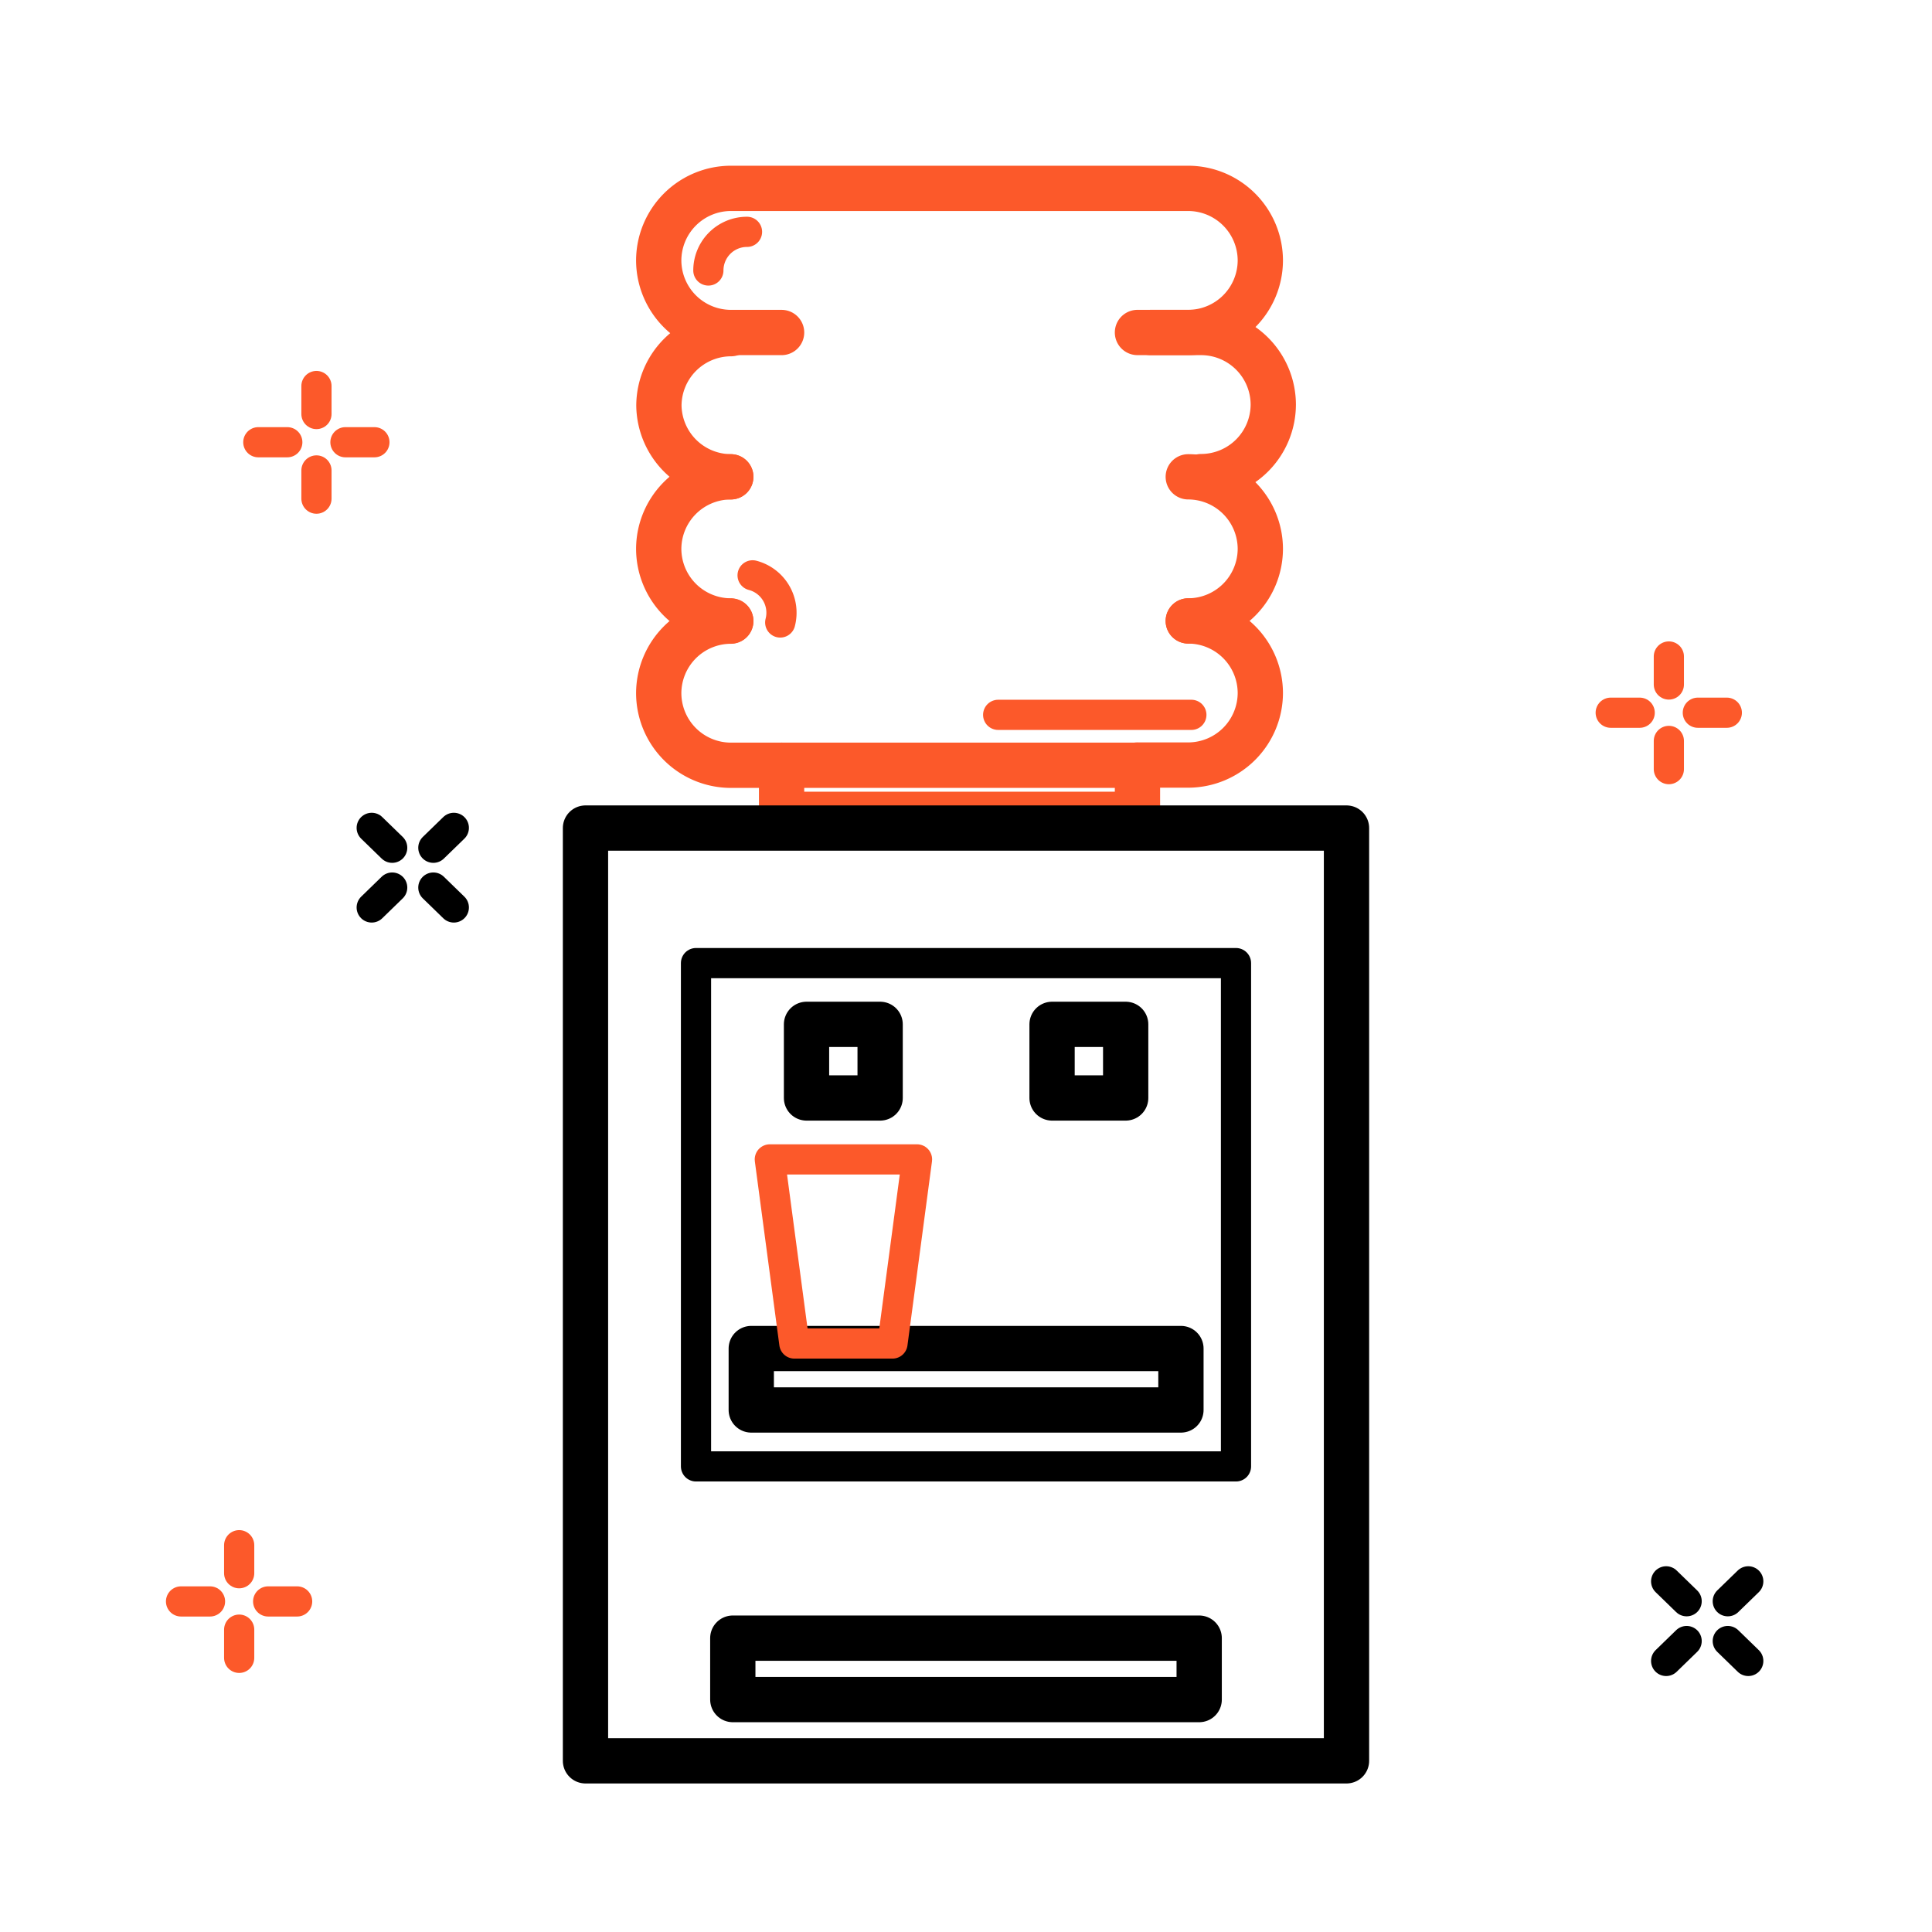 <svg id="Слой_1" data-name="Слой 1" xmlns="http://www.w3.org/2000/svg" viewBox="0 0 128 128"><defs><style>.cls-1,.cls-2,.cls-3,.cls-4,.cls-5,.cls-6,.cls-7,.cls-8{fill:none;}.cls-2,.cls-4,.cls-5,.cls-8{stroke:#000;}.cls-2,.cls-7,.cls-8{stroke-miterlimit:10;}.cls-3,.cls-6,.cls-7{stroke:#fc592a;}.cls-3,.cls-4,.cls-5,.cls-6,.cls-7,.cls-8{stroke-linecap:round;}.cls-3,.cls-4,.cls-5,.cls-6{stroke-linejoin:round;}.cls-3,.cls-4{stroke-width:3px;}.cls-5,.cls-6,.cls-7,.cls-8{stroke-width:2px;}</style></defs><title>icon-9</title><rect class="cls-1" width="128" height="128"/><path class="cls-2" d="M51.392,84.851"/><path class="cls-2" d="M83.917,49.92"/><path class="cls-3" d="M51.782,22.029H48.416a4.787,4.787,0,0,1-4.774-4.774h0A4.787,4.787,0,0,1,48.416,12.48H78.726a4.787,4.787,0,0,1,4.774,4.774h0a4.787,4.787,0,0,1-4.774,4.774H75.36"/><path class="cls-3" d="M48.416,31.59A4.787,4.787,0,0,1,43.654,26.88h0a4.787,4.787,0,0,1,4.774-4.774"/><path class="cls-3" d="M76.23,22.029H79.584a4.787,4.787,0,0,1,4.774,4.774h0a4.787,4.787,0,0,1-4.774,4.774"/><path class="cls-3" d="M48.416,41.139a4.787,4.787,0,0,1-4.774-4.774h0a4.787,4.787,0,0,1,4.774-4.774"/><path class="cls-3" d="M78.726,31.59a4.787,4.787,0,0,1,4.774,4.774h0a4.787,4.787,0,0,1-4.774,4.774"/><path class="cls-3" d="M51.782,50.701H48.416a4.787,4.787,0,0,1-4.774-4.774h0A4.787,4.787,0,0,1,48.416,41.152"/><path class="cls-3" d="M78.726,41.139a4.787,4.787,0,0,1,4.774,4.774h0a4.787,4.787,0,0,1-4.774,4.774H75.36"/><rect class="cls-3" x="51.782" y="50.701" width="23.578" height="3.251"/><rect class="cls-4" x="38.79" y="54.861" width="50.419" height="61.798"/><rect class="cls-5" x="46.112" y="63.808" width="35.776" height="33.344"/><rect class="cls-4" x="49.773" y="89.344" width="28.467" height="4.07"/><rect class="cls-4" x="53.434" y="67.866" width="4.877" height="4.877"/><polygon class="cls-6" points="59.13 89.011 52.627 89.011 51.002 76.813 60.755 76.813 59.13 89.011"/><rect class="cls-4" x="69.702" y="67.866" width="4.877" height="4.877"/><rect class="cls-4" x="48.55" y="108.531" width="30.899" height="4.07"/><line class="cls-7" x1="20.966" y1="27.43" x2="20.966" y2="25.574"/><line class="cls-7" x1="20.966" y1="33.037" x2="20.966" y2="31.168"/><line class="cls-7" x1="24.806" y1="29.299" x2="22.886" y2="29.299"/><line class="cls-7" x1="19.034" y1="29.299" x2="17.114" y2="29.299"/><line class="cls-8" x1="28.71" y1="56.166" x2="30.067" y2="54.848"/><line class="cls-8" x1="24.627" y1="60.122" x2="25.984" y2="58.803"/><line class="cls-8" x1="30.067" y1="60.122" x2="28.71" y2="58.803"/><line class="cls-8" x1="25.984" y1="56.166" x2="24.627" y2="54.848"/><line class="cls-8" x1="114.47" y1="106.086" x2="115.827" y2="104.768"/><line class="cls-8" x1="110.387" y1="110.042" x2="111.744" y2="108.723"/><line class="cls-8" x1="115.827" y1="110.042" x2="114.47" y2="108.723"/><line class="cls-8" x1="111.744" y1="106.086" x2="110.387" y2="104.768"/><line class="cls-7" x1="110.566" y1="45.35" x2="110.566" y2="43.494"/><line class="cls-7" x1="110.566" y1="50.957" x2="110.566" y2="49.088"/><line class="cls-7" x1="114.406" y1="47.219" x2="112.486" y2="47.219"/><line class="cls-7" x1="108.634" y1="47.219" x2="106.714" y2="47.219"/><line class="cls-7" x1="15.846" y1="104.23" x2="15.846" y2="102.374"/><line class="cls-7" x1="15.846" y1="109.837" x2="15.846" y2="107.968"/><line class="cls-7" x1="19.686" y1="106.099" x2="17.766" y2="106.099"/><line class="cls-7" x1="13.914" y1="106.099" x2="11.994" y2="106.099"/><path class="cls-6" d="M46.931,17.92a2.56,2.56,0,0,1,2.56-2.56"/><path class="cls-6" d="M49.862,38.118a2.56,2.56,0,0,1,1.83,3.123"/><line class="cls-6" x1="66.131" y1="47.36" x2="78.931" y2="47.36"/></svg>